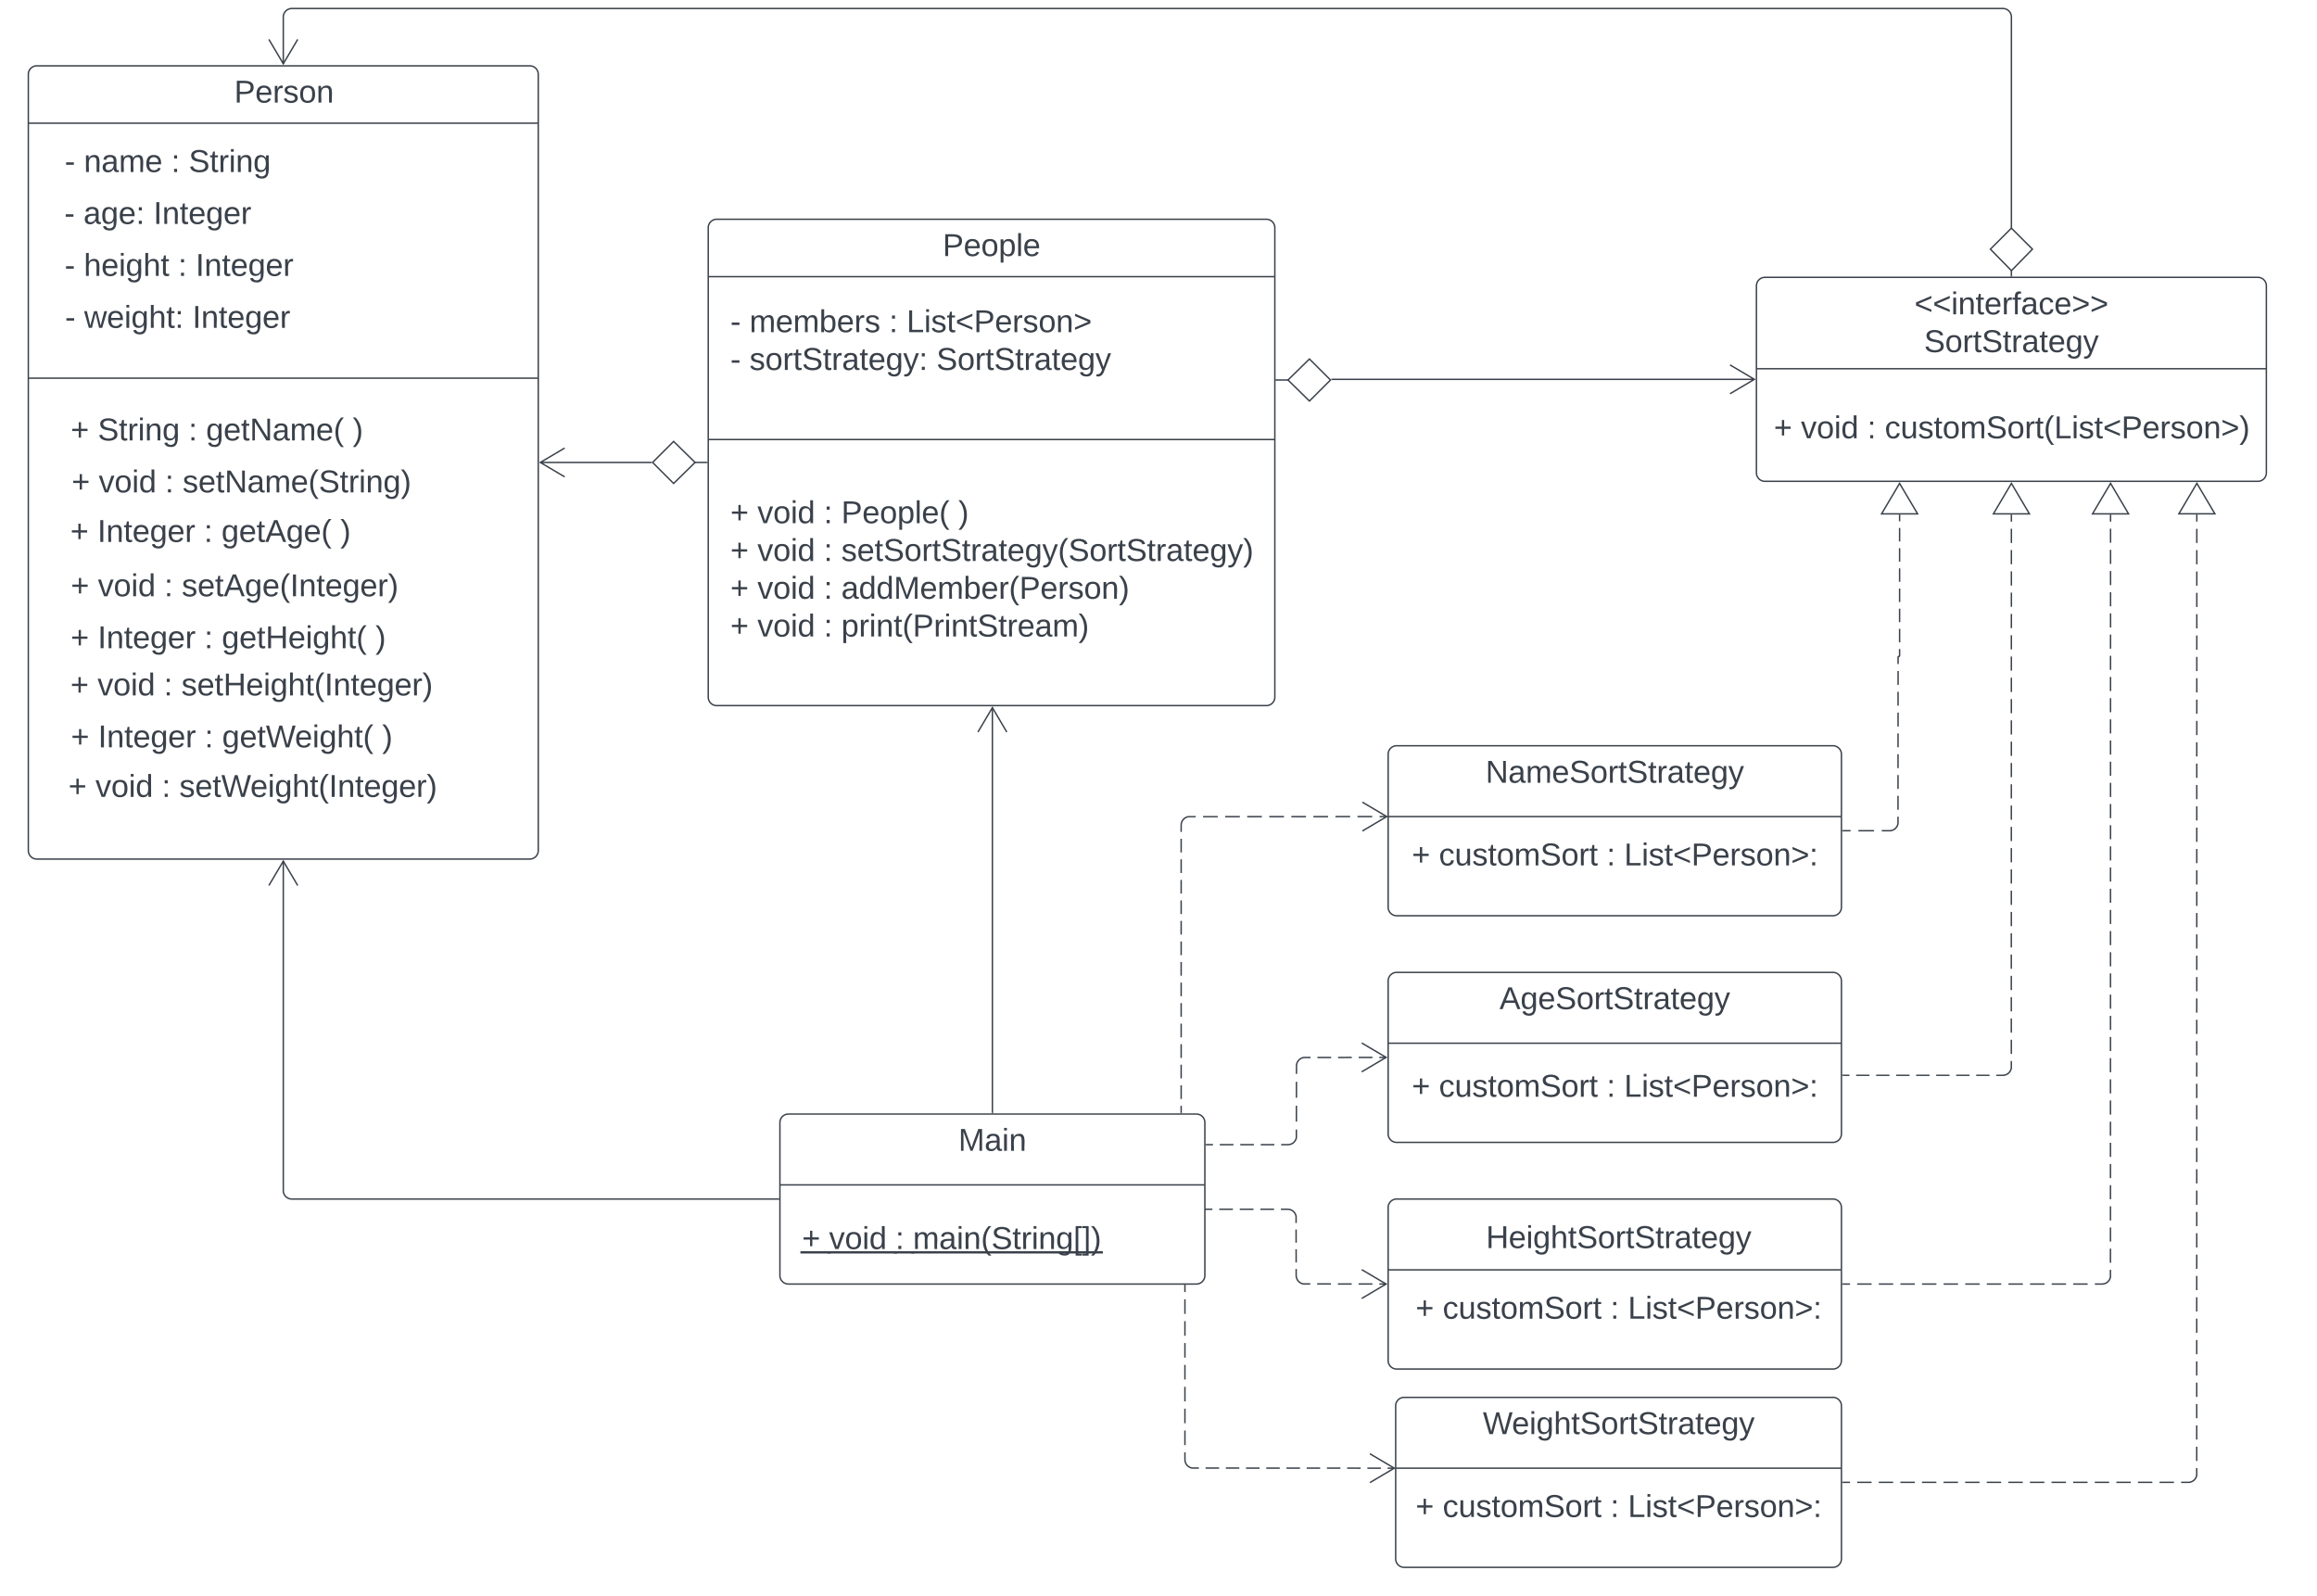 <svg xmlns="http://www.w3.org/2000/svg" xmlns:xlink="http://www.w3.org/1999/xlink" xmlns:lucid="lucid" width="1635.74" height="1126.46"><g transform="translate(-80 -173.537)" lucid:page-tab-id="0_0"><path d="M0 0h1870.87v1322.83H0z" fill="#fff"/><path d="M100 226a6 6 0 0 1 6-6h348a6 6 0 0 1 6 6v548a6 6 0 0 1-6 6H106a6 6 0 0 1-6-6z" stroke="#3a414a" fill-opacity="0"/><use xlink:href="#a" transform="matrix(1,0,0,1,108,228) translate(137.346 17.944)"/><path d="M580 334.33a6 6 0 0 1 6-6h388a6 6 0 0 1 6 6v331.34a6 6 0 0 1-6 6H586a6 6 0 0 1-6-6z" stroke="#3a414a" fill-opacity="0"/><use xlink:href="#b" transform="matrix(1,0,0,1,588,336.333) translate(157.463 17.944)"/><path d="M630.6 966a6 6 0 0 1 6-6h288a6 6 0 0 1 6 6v108a6 6 0 0 1-6 6h-288a6 6 0 0 1-6-6z" stroke="#3a414a" fill-opacity="0"/><use xlink:href="#c" transform="matrix(1,0,0,1,638.586,968) translate(117.988 17.944)"/><path d="M1060 706a6 6 0 0 1 6-6h308a6 6 0 0 1 6 6v108a6 6 0 0 1-6 6h-308a6 6 0 0 1-6-6z" stroke="#3a414a" fill-opacity="0"/><use xlink:href="#d" transform="matrix(1,0,0,1,1068,708) translate(60.765 18.111)"/><use xlink:href="#e" transform="matrix(1,0,0,1,1068,708) translate(152 44.778)"/><path d="M1060 866a6 6 0 0 1 6-6h308a6 6 0 0 1 6 6v108a6 6 0 0 1-6 6h-308a6 6 0 0 1-6-6z" stroke="#3a414a" fill-opacity="0"/><use xlink:href="#f" transform="matrix(1,0,0,1,1068,868) translate(70.58 17.944)"/><path d="M1060 1026a6 6 0 0 1 6-6h308a6 6 0 0 1 6 6v108a6 6 0 0 1-6 6h-308a6 6 0 0 1-6-6zM1065.3 1166a6 6 0 0 1 6-6H1374a6 6 0 0 1 6 6v108a6 6 0 0 1-6 6h-302.7a6 6 0 0 1-6-6z" stroke="#3a414a" fill-opacity="0"/><use xlink:href="#g" transform="matrix(1,0,0,1,1073.293,1168) translate(53.543 17.944)"/><path d="M1320 375.33a6 6 0 0 1 6-6h348a6 6 0 0 1 6 6v132a6 6 0 0 1-6 6h-348a6 6 0 0 1-6-6z" stroke="#3a414a" fill-opacity="0"/><use xlink:href="#h" transform="matrix(1,0,0,1,1328,377.333) translate(103.543 18.111)"/><use xlink:href="#i" transform="matrix(1,0,0,1,1328,377.333) translate(110.333 44.778)"/><path d="M100.25 260.5a.25.25 0 0 1 .25-.25h359a.25.25 0 0 1 .25.25.25.25 0 0 1-.25.25h-359a.25.25 0 0 1-.25-.25z" stroke="#3a414a" stroke-width=".5" fill="none"/><path d="M120.4 270.5h155.43v36.67H120.4z" fill="#fff" fill-opacity="0"/><use xlink:href="#j" transform="matrix(1,0,0,1,125.401,275.5) translate(0.284 19.465)"/><use xlink:href="#k" transform="matrix(1,0,0,1,125.401,275.5) translate(13.802 19.465)"/><use xlink:href="#l" transform="matrix(1,0,0,1,125.401,275.5) translate(75.469 19.465)"/><use xlink:href="#m" transform="matrix(1,0,0,1,125.401,275.5) translate(87.815 19.465)"/><path d="M120.4 307.17h141.98v36.66H120.4z" fill="#fff" fill-opacity="0"/><use xlink:href="#j" transform="matrix(1,0,0,1,125.401,312.167) translate(0.012 19.465)"/><use xlink:href="#n" transform="matrix(1,0,0,1,125.401,312.167) translate(13.531 19.465)"/><use xlink:href="#o" transform="matrix(1,0,0,1,125.401,312.167) translate(62.914 19.465)"/><path d="M120.4 343.83h171.54v36.67H120.4z" fill="#fff" fill-opacity="0"/><use xlink:href="#j" transform="matrix(1,0,0,1,125.401,348.833) translate(0.228 19.465)"/><use xlink:href="#p" transform="matrix(1,0,0,1,125.401,348.833) translate(13.747 19.465)"/><use xlink:href="#l" transform="matrix(1,0,0,1,125.401,348.833) translate(80.352 19.465)"/><use xlink:href="#o" transform="matrix(1,0,0,1,125.401,348.833) translate(92.698 19.465)"/><path d="M120.4 380.5h169v36.67h-169z" fill="#fff" fill-opacity="0"/><use xlink:href="#j" transform="matrix(1,0,0,1,125.401,385.5) translate(0.494 19.465)"/><use xlink:href="#q" transform="matrix(1,0,0,1,125.401,385.5) translate(14.012 19.465)"/><use xlink:href="#o" transform="matrix(1,0,0,1,125.401,385.5) translate(90.432 19.465)"/><path d="M100.25 440.5a.25.25 0 0 1 .25-.25h359a.25.25 0 0 1 .25.25.25.25 0 0 1-.25.25h-359a.25.25 0 0 1-.25-.25z" stroke="#3a414a" stroke-width=".5" fill="none"/><path d="M124.6 460h216.42v36.67H124.6z" fill="#fff" fill-opacity="0"/><use xlink:href="#r" transform="matrix(1,0,0,1,129.599,465) translate(0.29 19.465)"/><use xlink:href="#s" transform="matrix(1,0,0,1,129.599,465) translate(19.426 19.465)"/><use xlink:href="#l" transform="matrix(1,0,0,1,129.599,465) translate(83.5 19.465)"/><use xlink:href="#t" transform="matrix(1,0,0,1,129.599,465) translate(95.846 19.465)"/><use xlink:href="#u" transform="matrix(1,0,0,1,129.599,465) translate(199.364 19.465)"/><path d="M120.4 496.67h259.9v36.66H120.4z" fill="#fff" fill-opacity="0"/><use xlink:href="#r" transform="matrix(1,0,0,1,125.401,501.667) translate(5.154 19.465)"/><use xlink:href="#v" transform="matrix(1,0,0,1,125.401,501.667) translate(24.29 19.465)"/><use xlink:href="#l" transform="matrix(1,0,0,1,125.401,501.667) translate(71.142 19.465)"/><use xlink:href="#w" transform="matrix(1,0,0,1,125.401,501.667) translate(83.488 19.465)"/><path d="M124.6 533.33h207.96V570H124.6z" fill="#fff" fill-opacity="0"/><use xlink:href="#r" transform="matrix(1,0,0,1,129.599,538.333) translate(0.019 17.778)"/><use xlink:href="#x" transform="matrix(1,0,0,1,129.599,538.333) translate(19.154 17.778)"/><use xlink:href="#l" transform="matrix(1,0,0,1,129.599,538.333) translate(94.401 17.778)"/><use xlink:href="#y" transform="matrix(1,0,0,1,129.599,538.333) translate(106.747 17.778)"/><use xlink:href="#z" transform="matrix(1,0,0,1,129.599,538.333) translate(190.636 17.778)"/><use xlink:href="#A" transform="matrix(1,0,0,1,129.599,538.333) translate(99 44.444)"/><use xlink:href="#B" transform="matrix(1,0,0,1,129.599,538.333) translate(99 71.111)"/><path d="M124.6 570h241.23v36.67H124.6z" fill="#fff" fill-opacity="0"/><use xlink:href="#r" transform="matrix(1,0,0,1,129.599,575) translate(0.383 19.465)"/><use xlink:href="#v" transform="matrix(1,0,0,1,129.599,575) translate(19.519 19.465)"/><use xlink:href="#l" transform="matrix(1,0,0,1,129.599,575) translate(66.37 19.465)"/><use xlink:href="#C" transform="matrix(1,0,0,1,129.599,575) translate(78.716 19.465)"/><path d="M124.6 606.67h232.53v36.66H124.6z" fill="#fff" fill-opacity="0"/><use xlink:href="#r" transform="matrix(1,0,0,1,129.599,611.667) translate(0.235 19.465)"/><use xlink:href="#x" transform="matrix(1,0,0,1,129.599,611.667) translate(19.37 19.465)"/><use xlink:href="#l" transform="matrix(1,0,0,1,129.599,611.667) translate(94.617 19.465)"/><use xlink:href="#D" transform="matrix(1,0,0,1,129.599,611.667) translate(106.963 19.465)"/><use xlink:href="#u" transform="matrix(1,0,0,1,129.599,611.667) translate(215.42 19.465)"/><path d="M124.6 640h265.8v36.67H124.6z" fill="#fff" fill-opacity="0"/><use xlink:href="#r" transform="matrix(1,0,0,1,129.599,645) translate(0.099 19.465)"/><use xlink:href="#v" transform="matrix(1,0,0,1,129.599,645) translate(19.235 19.465)"/><use xlink:href="#l" transform="matrix(1,0,0,1,129.599,645) translate(66.086 19.465)"/><use xlink:href="#E" transform="matrix(1,0,0,1,129.599,645) translate(78.432 19.465)"/><path d="M124.6 676.67h237.04v36.66H124.6z" fill="#fff" fill-opacity="0"/><use xlink:href="#r" transform="matrix(1,0,0,1,129.599,681.667) translate(0.481 19.465)"/><use xlink:href="#x" transform="matrix(1,0,0,1,129.599,681.667) translate(19.617 19.465)"/><use xlink:href="#l" transform="matrix(1,0,0,1,129.599,681.667) translate(94.864 19.465)"/><use xlink:href="#F" transform="matrix(1,0,0,1,129.599,681.667) translate(107.21 19.465)"/><use xlink:href="#u" transform="matrix(1,0,0,1,129.599,681.667) translate(220.173 19.465)"/><path d="M120.4 713.33h275.4V740H120.4z" fill="#fff" fill-opacity="0"/><use xlink:href="#r" transform="matrix(1,0,0,1,125.401,718.333) translate(2.846 17.778)"/><use xlink:href="#v" transform="matrix(1,0,0,1,125.401,718.333) translate(21.981 17.778)"/><use xlink:href="#l" transform="matrix(1,0,0,1,125.401,718.333) translate(68.833 17.778)"/><use xlink:href="#G" transform="matrix(1,0,0,1,125.401,718.333) translate(81.179 17.778)"/><path d="M580.25 368.83a.25.25 0 0 1 .25-.25h399a.25.25 0 0 1 .25.25.25.25 0 0 1-.25.25h-399a.25.25 0 0 1-.25-.25z" stroke="#3a414a" stroke-width=".5" fill="none"/><path d="M590.6 376H880v84H590.6z" fill="#fff" fill-opacity="0"/><use xlink:href="#j" transform="matrix(1,0,0,1,595.586,381) translate(0 27.028)"/><use xlink:href="#H" transform="matrix(1,0,0,1,595.586,381) translate(13.519 27.028)"/><use xlink:href="#l" transform="matrix(1,0,0,1,595.586,381) translate(112.099 27.028)"/><use xlink:href="#I" transform="matrix(1,0,0,1,595.586,381) translate(124.444 27.028)"/><use xlink:href="#j" transform="matrix(1,0,0,1,595.586,381) translate(0 53.694)"/><use xlink:href="#J" transform="matrix(1,0,0,1,595.586,381) translate(13.519 53.694)"/><use xlink:href="#K" transform="matrix(1,0,0,1,595.586,381) translate(145.494 53.694)"/><path d="M580.25 483.83a.25.25 0 0 1 .25-.25h399a.25.25 0 0 1 .25.25.25.25 0 0 1-.25.25h-399a.25.25 0 0 1-.25-.25z" stroke="#3a414a" stroke-width=".5" fill="none"/><path d="M590.6 496.67h380v160h-380z" fill="#fff" fill-opacity="0"/><use xlink:href="#r" transform="matrix(1,0,0,1,595.586,501.667) translate(0 41.215)"/><use xlink:href="#v" transform="matrix(1,0,0,1,595.586,501.667) translate(19.136 41.215)"/><use xlink:href="#l" transform="matrix(1,0,0,1,595.586,501.667) translate(65.988 41.215)"/><use xlink:href="#L" transform="matrix(1,0,0,1,595.586,501.667) translate(78.333 41.215)"/><use xlink:href="#z" transform="matrix(1,0,0,1,595.586,501.667) translate(160.926 41.215)"/><use xlink:href="#M" transform="matrix(1,0,0,1,595.586,501.667) translate(0 67.882)"/><use xlink:href="#v" transform="matrix(1,0,0,1,595.586,501.667) translate(19.136 67.882)"/><use xlink:href="#l" transform="matrix(1,0,0,1,595.586,501.667) translate(65.988 67.882)"/><use xlink:href="#N" transform="matrix(1,0,0,1,595.586,501.667) translate(78.333 67.882)"/><use xlink:href="#M" transform="matrix(1,0,0,1,595.586,501.667) translate(0 94.549)"/><use xlink:href="#v" transform="matrix(1,0,0,1,595.586,501.667) translate(19.136 94.549)"/><use xlink:href="#l" transform="matrix(1,0,0,1,595.586,501.667) translate(65.988 94.549)"/><use xlink:href="#O" transform="matrix(1,0,0,1,595.586,501.667) translate(78.333 94.549)"/><use xlink:href="#M" transform="matrix(1,0,0,1,595.586,501.667) translate(0 121.215)"/><use xlink:href="#v" transform="matrix(1,0,0,1,595.586,501.667) translate(19.136 121.215)"/><use xlink:href="#l" transform="matrix(1,0,0,1,595.586,501.667) translate(65.988 121.215)"/><use xlink:href="#P" transform="matrix(1,0,0,1,595.586,501.667) translate(78.333 121.215)"/><path d="M630.84 1010a.25.25 0 0 1 .25-.25h299a.25.25 0 0 1 .24.25.25.25 0 0 1-.25.25h-299a.25.25 0 0 1-.26-.25z" stroke="#3a414a" stroke-width=".5" fill="none"/><path d="M641.17 1020H930.6v60H641.16z" fill="#fff" fill-opacity="0"/><use xlink:href="#Q" transform="matrix(1,0,0,1,646.173,1025) translate(0 30.278)"/><use xlink:href="#R" transform="matrix(1,0,0,1,646.173,1025) translate(19.136 30.278)"/><use xlink:href="#S" transform="matrix(1,0,0,1,646.173,1025) translate(65.988 30.278)"/><use xlink:href="#T" transform="matrix(1,0,0,1,646.173,1025) translate(78.333 30.278)"/><path d="M1060.25 750a.25.25 0 0 1 .25-.25h319a.25.25 0 0 1 .25.25.25.25 0 0 1-.25.25h-319a.25.25 0 0 1-.25-.25zM1060.25 910a.25.25 0 0 1 .25-.25h319a.25.25 0 0 1 .25.25.25.25 0 0 1-.25.25h-319a.25.25 0 0 1-.25-.25zM1060.25 1070a.25.25 0 0 1 .25-.25h319a.25.25 0 0 1 .25.25.25.25 0 0 1-.25.25h-319a.25.25 0 0 1-.25-.25zM1065.54 1210a.25.25 0 0 1 .25-.25h313.7a.25.25 0 0 1 .25.25.25.25 0 0 1-.25.25h-313.7a.25.25 0 0 1-.26-.25zM1320.25 433.83a.25.25 0 0 1 .25-.25h359a.25.25 0 0 1 .25.25.25.25 0 0 1-.25.25h-359a.25.25 0 0 1-.25-.25z" stroke="#3a414a" stroke-width=".5" fill="none"/><path d="M931.52 981.6h4.82m4.8 0h9.64m4.8 0h9.63m4.83 0h9.62m4.82 0h4.8l.95-.07.9-.22.88-.35.8-.5.72-.6.6-.72.5-.8.37-.87.2-.92v-5.6m.02-5.63l.02-11.22m0-5.62l.02-11.23m0-5.6l.02-5.63.07-.94.22-.9.36-.88.5-.8.6-.72.72-.6.8-.5.88-.37.9-.23h4.87m4.86 0l9.7-.02m4.87 0l9.7-.02m4.87 0l9.7-.02m4.87 0h4.86" stroke="#3a414a" fill="none"/><path d="M931.54 982.1h-.52v-1h.52z" stroke="#3a414a" stroke-width=".05" fill="#3a414a"/><path d="M1041.34 930.18l17.2-10.18-17.2-10.18M931.1 1027.2h4.82m4.83 0h9.66m4.84 0h9.67m4.84 0h9.66m4.83 0h4.83l.94.07.92.22.87.35.8.5.7.6.62.72.5.8.35.88.22.9v4.65m0 4.64l.02 9.27m0 4.65l.03 9.27m0 4.64v4.64l.1.94.2.9.37.88.5.8.6.72.7.6.82.5.87.37.92.23h4.88m4.87 0l9.75.02m4.88 0l9.75.02m4.88 0l9.75.02m4.87 0h4.88" stroke="#3a414a" fill="none"/><path d="M931.1 1027.7h-.5v-1h.5z" stroke="#3a414a" stroke-width=".05" fill="#3a414a"/><path d="M1041.34 1090.18l17.2-10.18-17.2-10.18M916.53 1080.5v5.15m0 5.14v10.28m0 5.15v10.3m0 5.14v10.3m0 5.13v10.3m0 5.14v10.3m0 5.14v10.3m0 5.14v10.3m0 5.13v5.15l.08.94.23.9.36.88.48.8.6.72.73.6.8.5.88.37.9.23h4.77m4.76 0h9.53m4.76 0h9.5m4.77.02h9.52m4.75 0h9.52m4.76 0l9.52.02m4.75 0h9.52m4.76 0h9.52m4.76 0l9.52.02m4.76 0h9.52m4.76 0h4.76" stroke="#3a414a" fill="none"/><path d="M917.03 1080.5h-1v-.5h1z" stroke="#3a414a" stroke-width=".05" fill="#3a414a"/><path d="M1047.1 1220.18l17.2-10.18-17.2-10.18M913.87 959v-4.83m0-4.83v-9.67m0-4.83v-9.67m0-4.83v-9.67m0-4.83v-9.67m0-4.83v-9.67m0-4.84v-9.66m0-4.84v-9.66m0-4.84v-9.66m0-4.84v-9.66m0-4.84v-9.66m0-4.84v-9.66m0-4.84v-9.66m0-4.84v-9.66m0-4.84V756l.07-.94.22-.9.36-.88.5-.8.6-.72.72-.6.8-.5.87-.37.93-.23h5.2m5.18 0h10.4m5.18 0l10.4-.02m5.18 0h10.38m5.2 0h10.37m5.2 0l10.38-.02m5.2 0h10.38m5.2 0l10.37-.02m5.2 0h10.37m5.2 0h5.18" stroke="#3a414a" fill="none"/><path d="M914.37 959.5h-1v-.5h1z" stroke="#3a414a" stroke-width=".05" fill="#3a414a"/><path d="M1041.8 760.18L1059 750l-17.2-10.18M780.6 959.04v-286" stroke="#3a414a" fill="none"/><path d="M781.1 959.54h-1v-.52h1z" stroke="#3a414a" stroke-width=".05" fill="#3a414a"/><path d="M790.77 690.33L780.6 673.1l-10.2 17.23M629.62 1020H286a6 6 0 0 1-6-6V781.37" stroke="#3a414a" fill="none"/><path d="M630.12 1020.5h-.5v-1h.5z" stroke="#3a414a" stroke-width=".05" fill="#3a414a"/><path d="M290.18 798.66L280 781.46l-10.18 17.2" stroke="#3a414a" fill="none"/><path d="M1071.6 760h296.8v36.67h-296.8z" fill="#fff" fill-opacity="0"/><g><use xlink:href="#r" transform="matrix(1,0,0,1,1076.605,765) translate(0.105 19.465)"/><use xlink:href="#U" transform="matrix(1,0,0,1,1076.605,765) translate(19.241 19.465)"/><use xlink:href="#l" transform="matrix(1,0,0,1,1076.605,765) translate(137.636 19.465)"/><use xlink:href="#V" transform="matrix(1,0,0,1,1076.605,765) translate(149.981 19.465)"/></g><path d="M1071.6 923.33h296.8V960h-296.8z" fill="#fff" fill-opacity="0"/><g><use xlink:href="#r" transform="matrix(1,0,0,1,1076.605,928.333) translate(0.105 19.465)"/><use xlink:href="#U" transform="matrix(1,0,0,1,1076.605,928.333) translate(19.241 19.465)"/><use xlink:href="#l" transform="matrix(1,0,0,1,1076.605,928.333) translate(137.636 19.465)"/><use xlink:href="#V" transform="matrix(1,0,0,1,1076.605,928.333) translate(149.981 19.465)"/></g><path d="M1125.76 1031.67h193.77v36.66h-193.77z" fill="#fff" fill-opacity="0"/><g><use xlink:href="#W" transform="matrix(1,0,0,1,1130.764,1036.667) translate(-1.704 17.944)"/></g><path d="M1074.25 1080h296.8v36.67h-296.8z" fill="#fff" fill-opacity="0"/><g><use xlink:href="#r" transform="matrix(1,0,0,1,1079.252,1085) translate(0.105 19.465)"/><use xlink:href="#U" transform="matrix(1,0,0,1,1079.252,1085) translate(19.241 19.465)"/><use xlink:href="#l" transform="matrix(1,0,0,1,1079.252,1085) translate(137.636 19.465)"/><use xlink:href="#V" transform="matrix(1,0,0,1,1079.252,1085) translate(149.981 19.465)"/></g><path d="M1074.25 1220h296.8v36.67h-296.8z" fill="#fff" fill-opacity="0"/><g><use xlink:href="#r" transform="matrix(1,0,0,1,1079.252,1225) translate(0.105 19.465)"/><use xlink:href="#U" transform="matrix(1,0,0,1,1079.252,1225) translate(19.241 19.465)"/><use xlink:href="#l" transform="matrix(1,0,0,1,1079.252,1225) translate(137.636 19.465)"/><use xlink:href="#V" transform="matrix(1,0,0,1,1079.252,1225) translate(149.981 19.465)"/></g><path d="M1380.96 760h5.5m5.52 0h11m5.5 0h5.52l.94-.07.9-.22.88-.35.8-.5.72-.6.6-.72.5-.8.37-.88.23-.9v-4.9m0-4.9v-9.8m0-4.9l.02-9.78m0-4.9v-9.8m0-4.9l.02-9.78m0-4.9v-9.8m0-4.9v-9.78m.02-4.9v-9.8m0-4.9v-4.96l.03-.1.03-.06.04-.07.06-.07.06-.05.07-.04.07-.03.08-.02h.18l.07-.02.07-.03.07-.05.07-.05.06-.06.05-.08.04-.08.02-.08v-4.75m0-4.73v-9.5m0-4.74v-9.5m0-4.73V589m0-4.74v-9.5m0-4.73v-9.5m0-4.74v-9.5m0-4.74v-4.75" stroke="#3a414a" fill="none"/><path d="M1380.98 760.5h-.52v-1h.52z" stroke="#3a414a" stroke-width=".05" fill="#3a414a"/><path d="M1421.06 514.8l12.73 21.5h-25.46z" stroke="#3a414a" fill="#fff"/><path d="M1380.97 932.65h4.7m4.72 0h9.4m4.72 0h9.42m4.7 0h9.43m4.7 0h9.43m4.7 0h9.42m4.7 0h9.43m4.7 0h9.43m4.7 0h4.72l.94-.08.9-.22.88-.36.8-.5.72-.6.6-.73.5-.8.37-.87.23-.9v-5.02m0-5v-10.03m0-5V892.5m0-5v-10.04m0-5v-10.03m0-5V847.4m0-5v-10.03m.02-5.02v-10.02m0-5v-10.03m0-5V787.3m0-5v-10.03m0-5v-10.03m0-5V742.2m0-5v-10.02m0-5l.02-10.03m0-5V697.1m0-5v-10.03m0-5.02v-10.02m0-5v-10.03m0-5V637m0-5v-10.03m0-5l.02-10.03m0-5V591.9m0-5v-10.02m0-5v-10.03m0-5V546.8m0-5v-5.02" stroke="#3a414a" fill="none"/><path d="M1380.98 933.15h-.5v-1h.5z" stroke="#3a414a" stroke-width=".05" fill="#3a414a"/><path d="M1500 514.78l12.73 21.52h-25.46z" stroke="#3a414a" fill="#fff"/><path d="M1380.96 1080h5.1m5.07 0h10.17m5.08 0h10.17m5.1 0h10.15m5.1 0h10.16m5.08 0h10.17m5.1 0h10.16m5.08 0h10.17m5.1 0h10.16m5.1 0h10.16m5.08 0h10.17m5.08 0h10.17m5.08 0h5.1l.93-.07.9-.22.88-.35.8-.5.73-.6.6-.72.5-.8.36-.88.2-.9v-5m0-4.98l.02-9.96m0-4.98v-9.96m0-4.98v-9.97m0-4.97v-9.97m0-4.98v-9.97m0-4.97v-9.97m0-4.98v-9.97m0-4.97v-9.96m0-5v-9.95m0-5v-9.95m.02-5v-9.95m0-4.98v-9.97m0-4.98v-9.98m0-4.98v-9.97m0-4.98v-9.98m0-4.98v-9.96m0-5v-9.95m0-5v-9.95m0-5v-9.95m0-4.98v-9.97m.02-4.98v-9.97m0-4.98v-9.97m0-4.98v-9.97m0-4.98v-9.97m0-4.98v-9.96m0-5v-9.95m0-5v-9.96m0-4.98v-9.97m0-5v-9.96m0-4.98l.02-9.97m0-5v-9.96m0-4.98v-9.97m0-5v-9.95m0-5v-9.95m0-5v-9.95m0-4.98v-5" stroke="#3a414a" fill="none"/><path d="M1380.98 1080.5h-.52v-1h.52z" stroke="#3a414a" stroke-width=".05" fill="#3a414a"/><path d="M1570 514.76l12.7 21.52h-25.44z" stroke="#3a414a" fill="#fff"/><path d="M1380.96 1220h5.1m5.07 0h10.16m5.08 0h10.16m5.08 0h10.17m5.07 0h10.17m5.08 0h10.17m5.07 0h10.16m5.1 0h10.15m5.1 0h10.15m5.08 0h10.18m5.08 0h10.17m5.08 0h10.17m5.1 0H1569m5.1 0h10.15m5.08 0h10.17m5.08 0h10.17m5.08 0h5.08l.94-.07.92-.22.86-.35.8-.5.72-.6.6-.72.5-.8.36-.88.22-.9v-5.03m0-5.03v-10.06m0-5.02v-10.05m0-5.02v-10.05m0-5.02v-10.05m0-5.02v-10.04m0-5.02v-10.05m0-5.03v-10.05m0-5.02v-10.05m0-5.02v-10.05m0-5.02l.02-10.05m0-5v-10.06m0-5.02v-10.05m0-5.02V1014m0-5.02v-10.05m0-5.02v-10.04m0-5.02V968.8m0-5.04v-10.04m0-5.03v-10.05m0-5.03v-10.04m0-5.03V908.5m0-5.02v-10.04m0-5.03l.02-10.03m0-5.03V863.3m0-5.03v-10.05m0-5.02v-10.05m0-5.02v-10.05m0-5.02V803m0-5v-10.06m0-5.02v-10.05m0-5.02V757.8m0-5.02v-10.05m0-5.02v-10.04m0-5.02V712.6m0-5.03v-10.05m.02-5.02v-10.05m0-5.02v-10.05m0-5.02V652.3m0-5v-10.06m0-5.02v-10.05m0-5.02V607.1m0-5.03v-10.04m0-5.03v-10.04m0-5.03V561.9m0-5.04v-10.04m0-5.03v-5.03" stroke="#3a414a" fill="none"/><path d="M1380.98 1220.5h-.52v-1h.52z" stroke="#3a414a" stroke-width=".05" fill="#3a414a"/><path d="M1630.93 514.75l12.73 21.52h-25.45z" stroke="#3a414a" fill="#fff"/><path d="M539.5 500h-78.13M539.5 500h.5M478.66 489.82L461.46 500l17.2 10.18" stroke="#3a414a" fill="none"/><path d="M1304.26 446.67h391.48V510h-391.48z" fill="#fff" fill-opacity="0"/><g><use xlink:href="#r" transform="matrix(1,0,0,1,1309.259,451.667) translate(23.006 31.278)"/><use xlink:href="#v" transform="matrix(1,0,0,1,1309.259,451.667) translate(42.142 31.278)"/><use xlink:href="#l" transform="matrix(1,0,0,1,1309.259,451.667) translate(88.994 31.278)"/><use xlink:href="#X" transform="matrix(1,0,0,1,1309.259,451.667) translate(101.34 31.278)"/></g><path d="M1020.5 441.33h298.13M1020.5 441.33h-.5M1301.34 451.5l17.2-10.17-17.2-10.18M1500 339.5V185.54a6 6 0 0 0-6-6H286a6 6 0 0 0-6 6v33.1M1500 339.5v.5" stroke="#3a414a" fill="none"/><path d="M269.82 201.34l10.18 17.2 10.18-17.2M1500 368.37v-4.1" stroke="#3a414a" fill="none"/><path d="M1500.5 368.87h-1v-.5h1z" stroke="#3a414a" stroke-width=".05" fill="#3a414a"/><path d="M1500 334.6l14.85 14.84L1500 364.6l-14.85-15.16z" stroke="#3a414a" fill="#fff"/><path d="M980.95 441.8h8.67" stroke="#3a414a" fill="none"/><path d="M980.96 442.3h-.5v-1h.5z" stroke="#3a414a" stroke-width=".05" fill="#3a414a"/><path d="M1019.3 441.8l-14.86 14.85-15.15-14.85 15.14-14.85z" stroke="#3a414a" fill="#fff"/><path d="M579.04 500h-8.66" stroke="#3a414a" fill="none"/><path d="M579.54 500.5h-.52v-1h.52z" stroke="#3a414a" stroke-width=".05" fill="#3a414a"/><path d="M540.7 500l14.86-14.85L570.7 500l-15.14 14.85z" stroke="#3a414a" fill="#fff"/><defs><path fill="#3a414a" d="M30-248c87 1 191-15 191 75 0 78-77 80-158 76V0H30v-248zm33 125c57 0 124 11 124-50 0-59-68-47-124-48v98" id="Y"/><path fill="#3a414a" d="M100-194c63 0 86 42 84 106H49c0 40 14 67 53 68 26 1 43-12 49-29l28 8c-11 28-37 45-77 45C44 4 14-33 15-96c1-61 26-98 85-98zm52 81c6-60-76-77-97-28-3 7-6 17-6 28h103" id="Z"/><path fill="#3a414a" d="M114-163C36-179 61-72 57 0H25l-1-190h30c1 12-1 29 2 39 6-27 23-49 58-41v29" id="aa"/><path fill="#3a414a" d="M135-143c-3-34-86-38-87 0 15 53 115 12 119 90S17 21 10-45l28-5c4 36 97 45 98 0-10-56-113-15-118-90-4-57 82-63 122-42 12 7 21 19 24 35" id="ab"/><path fill="#3a414a" d="M100-194c62-1 85 37 85 99 1 63-27 99-86 99S16-35 15-95c0-66 28-99 85-99zM99-20c44 1 53-31 53-75 0-43-8-75-51-75s-53 32-53 75 10 74 51 75" id="ac"/><path fill="#3a414a" d="M117-194c89-4 53 116 60 194h-32v-121c0-31-8-49-39-48C34-167 62-67 57 0H25l-1-190h30c1 10-1 24 2 32 11-22 29-35 61-36" id="ad"/><g id="a"><use transform="matrix(0.062,0,0,0.062,0,0)" xlink:href="#Y"/><use transform="matrix(0.062,0,0,0.062,14.815,0)" xlink:href="#Z"/><use transform="matrix(0.062,0,0,0.062,27.16,0)" xlink:href="#aa"/><use transform="matrix(0.062,0,0,0.062,34.506,0)" xlink:href="#ab"/><use transform="matrix(0.062,0,0,0.062,45.617,0)" xlink:href="#ac"/><use transform="matrix(0.062,0,0,0.062,57.963,0)" xlink:href="#ad"/></g><path fill="#3a414a" d="M115-194c55 1 70 41 70 98S169 2 115 4C84 4 66-9 55-30l1 105H24l-1-265h31l2 30c10-21 28-34 59-34zm-8 174c40 0 45-34 45-75s-6-73-45-74c-42 0-51 32-51 76 0 43 10 73 51 73" id="ae"/><path fill="#3a414a" d="M24 0v-261h32V0H24" id="af"/><g id="b"><use transform="matrix(0.062,0,0,0.062,0,0)" xlink:href="#Y"/><use transform="matrix(0.062,0,0,0.062,14.815,0)" xlink:href="#Z"/><use transform="matrix(0.062,0,0,0.062,27.16,0)" xlink:href="#ac"/><use transform="matrix(0.062,0,0,0.062,39.506,0)" xlink:href="#ae"/><use transform="matrix(0.062,0,0,0.062,51.852,0)" xlink:href="#af"/><use transform="matrix(0.062,0,0,0.062,56.728,0)" xlink:href="#Z"/></g><path fill="#3a414a" d="M240 0l2-218c-23 76-54 145-80 218h-23L58-218 59 0H30v-248h44l77 211c21-75 51-140 76-211h43V0h-30" id="ag"/><path fill="#3a414a" d="M141-36C126-15 110 5 73 4 37 3 15-17 15-53c-1-64 63-63 125-63 3-35-9-54-41-54-24 1-41 7-42 31l-33-3c5-37 33-52 76-52 45 0 72 20 72 64v82c-1 20 7 32 28 27v20c-31 9-61-2-59-35zM48-53c0 20 12 33 32 33 41-3 63-29 60-74-43 2-92-5-92 41" id="ah"/><path fill="#3a414a" d="M24-231v-30h32v30H24zM24 0v-190h32V0H24" id="ai"/><g id="c"><use transform="matrix(0.062,0,0,0.062,0,0)" xlink:href="#ag"/><use transform="matrix(0.062,0,0,0.062,18.457,0)" xlink:href="#ah"/><use transform="matrix(0.062,0,0,0.062,30.802,0)" xlink:href="#ai"/><use transform="matrix(0.062,0,0,0.062,35.679,0)" xlink:href="#ad"/></g><path fill="#3a414a" d="M190 0L58-211 59 0H30v-248h39L202-35l-2-213h31V0h-41" id="aj"/><path fill="#3a414a" d="M210-169c-67 3-38 105-44 169h-31v-121c0-29-5-50-35-48C34-165 62-65 56 0H25l-1-190h30c1 10-1 24 2 32 10-44 99-50 107 0 11-21 27-35 58-36 85-2 47 119 55 194h-31v-121c0-29-5-49-35-48" id="ak"/><path fill="#3a414a" d="M185-189c-5-48-123-54-124 2 14 75 158 14 163 119 3 78-121 87-175 55-17-10-28-26-33-46l33-7c5 56 141 63 141-1 0-78-155-14-162-118-5-82 145-84 179-34 5 7 8 16 11 25" id="al"/><path fill="#3a414a" d="M59-47c-2 24 18 29 38 22v24C64 9 27 4 27-40v-127H5v-23h24l9-43h21v43h35v23H59v120" id="am"/><path fill="#3a414a" d="M177-190C167-65 218 103 67 71c-23-6-38-20-44-43l32-5c15 47 100 32 89-28v-30C133-14 115 1 83 1 29 1 15-40 15-95c0-56 16-97 71-98 29-1 48 16 59 35 1-10 0-23 2-32h30zM94-22c36 0 50-32 50-73 0-42-14-75-50-75-39 0-46 34-46 75s6 73 46 73" id="an"/><path fill="#3a414a" d="M179-190L93 31C79 59 56 82 12 73V49c39 6 53-20 64-50L1-190h34L92-34l54-156h33" id="ao"/><g id="d"><use transform="matrix(0.062,0,0,0.062,0,0)" xlink:href="#aj"/><use transform="matrix(0.062,0,0,0.062,15.988,0)" xlink:href="#ah"/><use transform="matrix(0.062,0,0,0.062,28.333,0)" xlink:href="#ak"/><use transform="matrix(0.062,0,0,0.062,46.79,0)" xlink:href="#Z"/><use transform="matrix(0.062,0,0,0.062,59.136,0)" xlink:href="#al"/><use transform="matrix(0.062,0,0,0.062,73.951,0)" xlink:href="#ac"/><use transform="matrix(0.062,0,0,0.062,86.296,0)" xlink:href="#aa"/><use transform="matrix(0.062,0,0,0.062,93.642,0)" xlink:href="#am"/><use transform="matrix(0.062,0,0,0.062,99.815,0)" xlink:href="#al"/><use transform="matrix(0.062,0,0,0.062,114.63,0)" xlink:href="#am"/><use transform="matrix(0.062,0,0,0.062,120.802,0)" xlink:href="#aa"/><use transform="matrix(0.062,0,0,0.062,128.148,0)" xlink:href="#ah"/><use transform="matrix(0.062,0,0,0.062,140.494,0)" xlink:href="#am"/><use transform="matrix(0.062,0,0,0.062,146.667,0)" xlink:href="#Z"/><use transform="matrix(0.062,0,0,0.062,159.012,0)" xlink:href="#an"/><use transform="matrix(0.062,0,0,0.062,171.358,0)" xlink:href="#ao"/></g><path fill="#3a414a" d="M205 0l-28-72H64L36 0H1l101-248h38L239 0h-34zm-38-99l-47-123c-12 45-31 82-46 123h93" id="ap"/><g id="f"><use transform="matrix(0.062,0,0,0.062,0,0)" xlink:href="#ap"/><use transform="matrix(0.062,0,0,0.062,14.815,0)" xlink:href="#an"/><use transform="matrix(0.062,0,0,0.062,27.16,0)" xlink:href="#Z"/><use transform="matrix(0.062,0,0,0.062,39.506,0)" xlink:href="#al"/><use transform="matrix(0.062,0,0,0.062,54.321,0)" xlink:href="#ac"/><use transform="matrix(0.062,0,0,0.062,66.667,0)" xlink:href="#aa"/><use transform="matrix(0.062,0,0,0.062,74.012,0)" xlink:href="#am"/><use transform="matrix(0.062,0,0,0.062,80.185,0)" xlink:href="#al"/><use transform="matrix(0.062,0,0,0.062,95,0)" xlink:href="#am"/><use transform="matrix(0.062,0,0,0.062,101.173,0)" xlink:href="#aa"/><use transform="matrix(0.062,0,0,0.062,108.519,0)" xlink:href="#ah"/><use transform="matrix(0.062,0,0,0.062,120.864,0)" xlink:href="#am"/><use transform="matrix(0.062,0,0,0.062,127.037,0)" xlink:href="#Z"/><use transform="matrix(0.062,0,0,0.062,139.383,0)" xlink:href="#an"/><use transform="matrix(0.062,0,0,0.062,151.728,0)" xlink:href="#ao"/></g><path fill="#3a414a" d="M266 0h-40l-56-210L115 0H75L2-248h35L96-30l15-64 43-154h32l59 218 59-218h35" id="aq"/><path fill="#3a414a" d="M106-169C34-169 62-67 57 0H25v-261h32l-1 103c12-21 28-36 61-36 89 0 53 116 60 194h-32v-121c2-32-8-49-39-48" id="ar"/><g id="g"><use transform="matrix(0.062,0,0,0.062,0,0)" xlink:href="#aq"/><use transform="matrix(0.062,0,0,0.062,20.494,0)" xlink:href="#Z"/><use transform="matrix(0.062,0,0,0.062,32.84,0)" xlink:href="#ai"/><use transform="matrix(0.062,0,0,0.062,37.716,0)" xlink:href="#an"/><use transform="matrix(0.062,0,0,0.062,50.062,0)" xlink:href="#ar"/><use transform="matrix(0.062,0,0,0.062,62.407,0)" xlink:href="#am"/><use transform="matrix(0.062,0,0,0.062,68.58,0)" xlink:href="#al"/><use transform="matrix(0.062,0,0,0.062,83.395,0)" xlink:href="#ac"/><use transform="matrix(0.062,0,0,0.062,95.741,0)" xlink:href="#aa"/><use transform="matrix(0.062,0,0,0.062,103.086,0)" xlink:href="#am"/><use transform="matrix(0.062,0,0,0.062,109.259,0)" xlink:href="#al"/><use transform="matrix(0.062,0,0,0.062,124.074,0)" xlink:href="#am"/><use transform="matrix(0.062,0,0,0.062,130.247,0)" xlink:href="#aa"/><use transform="matrix(0.062,0,0,0.062,137.593,0)" xlink:href="#ah"/><use transform="matrix(0.062,0,0,0.062,149.938,0)" xlink:href="#am"/><use transform="matrix(0.062,0,0,0.062,156.111,0)" xlink:href="#Z"/><use transform="matrix(0.062,0,0,0.062,168.457,0)" xlink:href="#an"/><use transform="matrix(0.062,0,0,0.062,180.802,0)" xlink:href="#ao"/></g><path fill="#3a414a" d="M18-100v-36l175-74v27L42-118l151 64v27" id="as"/><path fill="#3a414a" d="M101-234c-31-9-42 10-38 44h38v23H63V0H32v-167H5v-23h27c-7-52 17-82 69-68v24" id="at"/><path fill="#3a414a" d="M96-169c-40 0-48 33-48 73s9 75 48 75c24 0 41-14 43-38l32 2c-6 37-31 61-74 61-59 0-76-41-82-99-10-93 101-131 147-64 4 7 5 14 7 22l-32 3c-4-21-16-35-41-35" id="au"/><path fill="#3a414a" d="M18-27v-27l151-64-151-65v-27l175 74v36" id="av"/><g id="h"><use transform="matrix(0.062,0,0,0.062,0,0)" xlink:href="#as"/><use transform="matrix(0.062,0,0,0.062,12.963,0)" xlink:href="#as"/><use transform="matrix(0.062,0,0,0.062,25.926,0)" xlink:href="#ai"/><use transform="matrix(0.062,0,0,0.062,30.802,0)" xlink:href="#ad"/><use transform="matrix(0.062,0,0,0.062,43.148,0)" xlink:href="#am"/><use transform="matrix(0.062,0,0,0.062,49.321,0)" xlink:href="#Z"/><use transform="matrix(0.062,0,0,0.062,61.667,0)" xlink:href="#aa"/><use transform="matrix(0.062,0,0,0.062,69.012,0)" xlink:href="#at"/><use transform="matrix(0.062,0,0,0.062,75.185,0)" xlink:href="#ah"/><use transform="matrix(0.062,0,0,0.062,87.531,0)" xlink:href="#au"/><use transform="matrix(0.062,0,0,0.062,98.642,0)" xlink:href="#Z"/><use transform="matrix(0.062,0,0,0.062,110.988,0)" xlink:href="#av"/><use transform="matrix(0.062,0,0,0.062,123.951,0)" xlink:href="#av"/></g><g id="i"><use transform="matrix(0.062,0,0,0.062,0,0)" xlink:href="#al"/><use transform="matrix(0.062,0,0,0.062,14.815,0)" xlink:href="#ac"/><use transform="matrix(0.062,0,0,0.062,27.16,0)" xlink:href="#aa"/><use transform="matrix(0.062,0,0,0.062,34.506,0)" xlink:href="#am"/><use transform="matrix(0.062,0,0,0.062,40.679,0)" xlink:href="#al"/><use transform="matrix(0.062,0,0,0.062,55.494,0)" xlink:href="#am"/><use transform="matrix(0.062,0,0,0.062,61.667,0)" xlink:href="#aa"/><use transform="matrix(0.062,0,0,0.062,69.012,0)" xlink:href="#ah"/><use transform="matrix(0.062,0,0,0.062,81.358,0)" xlink:href="#am"/><use transform="matrix(0.062,0,0,0.062,87.531,0)" xlink:href="#Z"/><use transform="matrix(0.062,0,0,0.062,99.877,0)" xlink:href="#an"/><use transform="matrix(0.062,0,0,0.062,112.222,0)" xlink:href="#ao"/></g><path fill="#3a414a" d="M16-82v-28h88v28H16" id="aw"/><use transform="matrix(0.062,0,0,0.062,0,0)" xlink:href="#aw" id="j"/><g id="k"><use transform="matrix(0.062,0,0,0.062,0,0)" xlink:href="#ad"/><use transform="matrix(0.062,0,0,0.062,12.346,0)" xlink:href="#ah"/><use transform="matrix(0.062,0,0,0.062,24.691,0)" xlink:href="#ak"/><use transform="matrix(0.062,0,0,0.062,43.148,0)" xlink:href="#Z"/></g><path fill="#3a414a" d="M33-154v-36h34v36H33zM33 0v-36h34V0H33" id="ax"/><use transform="matrix(0.062,0,0,0.062,0,0)" xlink:href="#ax" id="l"/><g id="m"><use transform="matrix(0.062,0,0,0.062,0,0)" xlink:href="#al"/><use transform="matrix(0.062,0,0,0.062,14.815,0)" xlink:href="#am"/><use transform="matrix(0.062,0,0,0.062,20.988,0)" xlink:href="#aa"/><use transform="matrix(0.062,0,0,0.062,28.333,0)" xlink:href="#ai"/><use transform="matrix(0.062,0,0,0.062,33.21,0)" xlink:href="#ad"/><use transform="matrix(0.062,0,0,0.062,45.556,0)" xlink:href="#an"/></g><g id="n"><use transform="matrix(0.062,0,0,0.062,0,0)" xlink:href="#ah"/><use transform="matrix(0.062,0,0,0.062,12.346,0)" xlink:href="#an"/><use transform="matrix(0.062,0,0,0.062,24.691,0)" xlink:href="#Z"/><use transform="matrix(0.062,0,0,0.062,37.037,0)" xlink:href="#ax"/></g><path fill="#3a414a" d="M33 0v-248h34V0H33" id="ay"/><g id="o"><use transform="matrix(0.062,0,0,0.062,0,0)" xlink:href="#ay"/><use transform="matrix(0.062,0,0,0.062,6.173,0)" xlink:href="#ad"/><use transform="matrix(0.062,0,0,0.062,18.519,0)" xlink:href="#am"/><use transform="matrix(0.062,0,0,0.062,24.691,0)" xlink:href="#Z"/><use transform="matrix(0.062,0,0,0.062,37.037,0)" xlink:href="#an"/><use transform="matrix(0.062,0,0,0.062,49.383,0)" xlink:href="#Z"/><use transform="matrix(0.062,0,0,0.062,61.728,0)" xlink:href="#aa"/></g><g id="p"><use transform="matrix(0.062,0,0,0.062,0,0)" xlink:href="#ar"/><use transform="matrix(0.062,0,0,0.062,12.346,0)" xlink:href="#Z"/><use transform="matrix(0.062,0,0,0.062,24.691,0)" xlink:href="#ai"/><use transform="matrix(0.062,0,0,0.062,29.568,0)" xlink:href="#an"/><use transform="matrix(0.062,0,0,0.062,41.914,0)" xlink:href="#ar"/><use transform="matrix(0.062,0,0,0.062,54.259,0)" xlink:href="#am"/></g><path fill="#3a414a" d="M206 0h-36l-40-164L89 0H53L-1-190h32L70-26l43-164h34l41 164 42-164h31" id="az"/><g id="q"><use transform="matrix(0.062,0,0,0.062,0,0)" xlink:href="#az"/><use transform="matrix(0.062,0,0,0.062,15.988,0)" xlink:href="#Z"/><use transform="matrix(0.062,0,0,0.062,28.333,0)" xlink:href="#ai"/><use transform="matrix(0.062,0,0,0.062,33.21,0)" xlink:href="#an"/><use transform="matrix(0.062,0,0,0.062,45.556,0)" xlink:href="#ar"/><use transform="matrix(0.062,0,0,0.062,57.901,0)" xlink:href="#am"/><use transform="matrix(0.062,0,0,0.062,64.074,0)" xlink:href="#ax"/></g><path fill="#3a414a" d="M118-107v75H92v-75H18v-26h74v-75h26v75h74v26h-74" id="aA"/><use transform="matrix(0.062,0,0,0.062,0,0)" xlink:href="#aA" id="r"/><g id="s"><use transform="matrix(0.062,0,0,0.062,0,0)" xlink:href="#al"/><use transform="matrix(0.062,0,0,0.062,14.815,0)" xlink:href="#am"/><use transform="matrix(0.062,0,0,0.062,20.988,0)" xlink:href="#aa"/><use transform="matrix(0.062,0,0,0.062,28.333,0)" xlink:href="#ai"/><use transform="matrix(0.062,0,0,0.062,33.21,0)" xlink:href="#ad"/><use transform="matrix(0.062,0,0,0.062,45.556,0)" xlink:href="#an"/></g><path fill="#3a414a" d="M87 75C49 33 22-17 22-94c0-76 28-126 65-167h31c-38 41-64 92-64 168S80 34 118 75H87" id="aB"/><g id="t"><use transform="matrix(0.062,0,0,0.062,0,0)" xlink:href="#an"/><use transform="matrix(0.062,0,0,0.062,12.346,0)" xlink:href="#Z"/><use transform="matrix(0.062,0,0,0.062,24.691,0)" xlink:href="#am"/><use transform="matrix(0.062,0,0,0.062,30.864,0)" xlink:href="#aj"/><use transform="matrix(0.062,0,0,0.062,46.852,0)" xlink:href="#ah"/><use transform="matrix(0.062,0,0,0.062,59.198,0)" xlink:href="#ak"/><use transform="matrix(0.062,0,0,0.062,77.654,0)" xlink:href="#Z"/><use transform="matrix(0.062,0,0,0.062,90,0)" xlink:href="#aB"/></g><path fill="#3a414a" d="M33-261c38 41 65 92 65 168S71 34 33 75H2C39 34 66-17 66-93S39-220 2-261h31" id="aC"/><use transform="matrix(0.062,0,0,0.062,0,0)" xlink:href="#aC" id="u"/><path fill="#3a414a" d="M108 0H70L1-190h34L89-25l56-165h34" id="aD"/><path fill="#3a414a" d="M85-194c31 0 48 13 60 33l-1-100h32l1 261h-30c-2-10 0-23-3-31C134-8 116 4 85 4 32 4 16-35 15-94c0-66 23-100 70-100zm9 24c-40 0-46 34-46 75 0 40 6 74 45 74 42 0 51-32 51-76 0-42-9-74-50-73" id="aE"/><g id="v"><use transform="matrix(0.062,0,0,0.062,0,0)" xlink:href="#aD"/><use transform="matrix(0.062,0,0,0.062,11.111,0)" xlink:href="#ac"/><use transform="matrix(0.062,0,0,0.062,23.457,0)" xlink:href="#ai"/><use transform="matrix(0.062,0,0,0.062,28.333,0)" xlink:href="#aE"/></g><g id="w"><use transform="matrix(0.062,0,0,0.062,0,0)" xlink:href="#ab"/><use transform="matrix(0.062,0,0,0.062,11.111,0)" xlink:href="#Z"/><use transform="matrix(0.062,0,0,0.062,23.457,0)" xlink:href="#am"/><use transform="matrix(0.062,0,0,0.062,29.63,0)" xlink:href="#aj"/><use transform="matrix(0.062,0,0,0.062,45.617,0)" xlink:href="#ah"/><use transform="matrix(0.062,0,0,0.062,57.963,0)" xlink:href="#ak"/><use transform="matrix(0.062,0,0,0.062,76.42,0)" xlink:href="#Z"/><use transform="matrix(0.062,0,0,0.062,88.765,0)" xlink:href="#aB"/><use transform="matrix(0.062,0,0,0.062,96.111,0)" xlink:href="#al"/><use transform="matrix(0.062,0,0,0.062,110.926,0)" xlink:href="#am"/><use transform="matrix(0.062,0,0,0.062,117.099,0)" xlink:href="#aa"/><use transform="matrix(0.062,0,0,0.062,124.444,0)" xlink:href="#ai"/><use transform="matrix(0.062,0,0,0.062,129.321,0)" xlink:href="#ad"/><use transform="matrix(0.062,0,0,0.062,141.667,0)" xlink:href="#an"/><use transform="matrix(0.062,0,0,0.062,154.012,0)" xlink:href="#aC"/></g><g id="x"><use transform="matrix(0.062,0,0,0.062,0,0)" xlink:href="#ay"/><use transform="matrix(0.062,0,0,0.062,6.173,0)" xlink:href="#ad"/><use transform="matrix(0.062,0,0,0.062,18.519,0)" xlink:href="#am"/><use transform="matrix(0.062,0,0,0.062,24.691,0)" xlink:href="#Z"/><use transform="matrix(0.062,0,0,0.062,37.037,0)" xlink:href="#an"/><use transform="matrix(0.062,0,0,0.062,49.383,0)" xlink:href="#Z"/><use transform="matrix(0.062,0,0,0.062,61.728,0)" xlink:href="#aa"/></g><g id="y"><use transform="matrix(0.062,0,0,0.062,0,0)" xlink:href="#an"/><use transform="matrix(0.062,0,0,0.062,12.346,0)" xlink:href="#Z"/><use transform="matrix(0.062,0,0,0.062,24.691,0)" xlink:href="#am"/><use transform="matrix(0.062,0,0,0.062,30.864,0)" xlink:href="#ap"/><use transform="matrix(0.062,0,0,0.062,45.679,0)" xlink:href="#an"/><use transform="matrix(0.062,0,0,0.062,58.025,0)" xlink:href="#Z"/><use transform="matrix(0.062,0,0,0.062,70.37,0)" xlink:href="#aB"/></g><use transform="matrix(0.062,0,0,0.062,0,0)" xlink:href="#aC" id="z"/><g id="C"><use transform="matrix(0.062,0,0,0.062,0,0)" xlink:href="#ab"/><use transform="matrix(0.062,0,0,0.062,11.111,0)" xlink:href="#Z"/><use transform="matrix(0.062,0,0,0.062,23.457,0)" xlink:href="#am"/><use transform="matrix(0.062,0,0,0.062,29.63,0)" xlink:href="#ap"/><use transform="matrix(0.062,0,0,0.062,44.444,0)" xlink:href="#an"/><use transform="matrix(0.062,0,0,0.062,56.79,0)" xlink:href="#Z"/><use transform="matrix(0.062,0,0,0.062,69.136,0)" xlink:href="#aB"/><use transform="matrix(0.062,0,0,0.062,76.481,0)" xlink:href="#ay"/><use transform="matrix(0.062,0,0,0.062,82.654,0)" xlink:href="#ad"/><use transform="matrix(0.062,0,0,0.062,95,0)" xlink:href="#am"/><use transform="matrix(0.062,0,0,0.062,101.173,0)" xlink:href="#Z"/><use transform="matrix(0.062,0,0,0.062,113.519,0)" xlink:href="#an"/><use transform="matrix(0.062,0,0,0.062,125.864,0)" xlink:href="#Z"/><use transform="matrix(0.062,0,0,0.062,138.21,0)" xlink:href="#aa"/><use transform="matrix(0.062,0,0,0.062,145.556,0)" xlink:href="#aC"/></g><path fill="#3a414a" d="M197 0v-115H63V0H30v-248h33v105h134v-105h34V0h-34" id="aF"/><g id="D"><use transform="matrix(0.062,0,0,0.062,0,0)" xlink:href="#an"/><use transform="matrix(0.062,0,0,0.062,12.346,0)" xlink:href="#Z"/><use transform="matrix(0.062,0,0,0.062,24.691,0)" xlink:href="#am"/><use transform="matrix(0.062,0,0,0.062,30.864,0)" xlink:href="#aF"/><use transform="matrix(0.062,0,0,0.062,46.852,0)" xlink:href="#Z"/><use transform="matrix(0.062,0,0,0.062,59.198,0)" xlink:href="#ai"/><use transform="matrix(0.062,0,0,0.062,64.074,0)" xlink:href="#an"/><use transform="matrix(0.062,0,0,0.062,76.42,0)" xlink:href="#ar"/><use transform="matrix(0.062,0,0,0.062,88.765,0)" xlink:href="#am"/><use transform="matrix(0.062,0,0,0.062,94.938,0)" xlink:href="#aB"/></g><g id="E"><use transform="matrix(0.062,0,0,0.062,0,0)" xlink:href="#ab"/><use transform="matrix(0.062,0,0,0.062,11.111,0)" xlink:href="#Z"/><use transform="matrix(0.062,0,0,0.062,23.457,0)" xlink:href="#am"/><use transform="matrix(0.062,0,0,0.062,29.63,0)" xlink:href="#aF"/><use transform="matrix(0.062,0,0,0.062,45.617,0)" xlink:href="#Z"/><use transform="matrix(0.062,0,0,0.062,57.963,0)" xlink:href="#ai"/><use transform="matrix(0.062,0,0,0.062,62.84,0)" xlink:href="#an"/><use transform="matrix(0.062,0,0,0.062,75.185,0)" xlink:href="#ar"/><use transform="matrix(0.062,0,0,0.062,87.531,0)" xlink:href="#am"/><use transform="matrix(0.062,0,0,0.062,93.704,0)" xlink:href="#aB"/><use transform="matrix(0.062,0,0,0.062,101.049,0)" xlink:href="#ay"/><use transform="matrix(0.062,0,0,0.062,107.222,0)" xlink:href="#ad"/><use transform="matrix(0.062,0,0,0.062,119.568,0)" xlink:href="#am"/><use transform="matrix(0.062,0,0,0.062,125.741,0)" xlink:href="#Z"/><use transform="matrix(0.062,0,0,0.062,138.086,0)" xlink:href="#an"/><use transform="matrix(0.062,0,0,0.062,150.432,0)" xlink:href="#Z"/><use transform="matrix(0.062,0,0,0.062,162.778,0)" xlink:href="#aa"/><use transform="matrix(0.062,0,0,0.062,170.123,0)" xlink:href="#aC"/></g><g id="F"><use transform="matrix(0.062,0,0,0.062,0,0)" xlink:href="#an"/><use transform="matrix(0.062,0,0,0.062,12.346,0)" xlink:href="#Z"/><use transform="matrix(0.062,0,0,0.062,24.691,0)" xlink:href="#am"/><use transform="matrix(0.062,0,0,0.062,30.864,0)" xlink:href="#aq"/><use transform="matrix(0.062,0,0,0.062,51.358,0)" xlink:href="#Z"/><use transform="matrix(0.062,0,0,0.062,63.704,0)" xlink:href="#ai"/><use transform="matrix(0.062,0,0,0.062,68.58,0)" xlink:href="#an"/><use transform="matrix(0.062,0,0,0.062,80.926,0)" xlink:href="#ar"/><use transform="matrix(0.062,0,0,0.062,93.272,0)" xlink:href="#am"/><use transform="matrix(0.062,0,0,0.062,99.444,0)" xlink:href="#aB"/></g><g id="G"><use transform="matrix(0.062,0,0,0.062,0,0)" xlink:href="#ab"/><use transform="matrix(0.062,0,0,0.062,11.111,0)" xlink:href="#Z"/><use transform="matrix(0.062,0,0,0.062,23.457,0)" xlink:href="#am"/><use transform="matrix(0.062,0,0,0.062,29.63,0)" xlink:href="#aq"/><use transform="matrix(0.062,0,0,0.062,50.123,0)" xlink:href="#Z"/><use transform="matrix(0.062,0,0,0.062,62.469,0)" xlink:href="#ai"/><use transform="matrix(0.062,0,0,0.062,67.346,0)" xlink:href="#an"/><use transform="matrix(0.062,0,0,0.062,79.691,0)" xlink:href="#ar"/><use transform="matrix(0.062,0,0,0.062,92.037,0)" xlink:href="#am"/><use transform="matrix(0.062,0,0,0.062,98.21,0)" xlink:href="#aB"/><use transform="matrix(0.062,0,0,0.062,105.556,0)" xlink:href="#ay"/><use transform="matrix(0.062,0,0,0.062,111.728,0)" xlink:href="#ad"/><use transform="matrix(0.062,0,0,0.062,124.074,0)" xlink:href="#am"/><use transform="matrix(0.062,0,0,0.062,130.247,0)" xlink:href="#Z"/><use transform="matrix(0.062,0,0,0.062,142.593,0)" xlink:href="#an"/><use transform="matrix(0.062,0,0,0.062,154.938,0)" xlink:href="#Z"/><use transform="matrix(0.062,0,0,0.062,167.284,0)" xlink:href="#aa"/><use transform="matrix(0.062,0,0,0.062,174.63,0)" xlink:href="#aC"/></g><path fill="#3a414a" d="M115-194c53 0 69 39 70 98 0 66-23 100-70 100C84 3 66-7 56-30L54 0H23l1-261h32v101c10-23 28-34 59-34zm-8 174c40 0 45-34 45-75 0-40-5-75-45-74-42 0-51 32-51 76 0 43 10 73 51 73" id="aG"/><g id="H"><use transform="matrix(0.062,0,0,0.062,0,0)" xlink:href="#ak"/><use transform="matrix(0.062,0,0,0.062,18.457,0)" xlink:href="#Z"/><use transform="matrix(0.062,0,0,0.062,30.802,0)" xlink:href="#ak"/><use transform="matrix(0.062,0,0,0.062,49.259,0)" xlink:href="#aG"/><use transform="matrix(0.062,0,0,0.062,61.605,0)" xlink:href="#Z"/><use transform="matrix(0.062,0,0,0.062,73.951,0)" xlink:href="#aa"/><use transform="matrix(0.062,0,0,0.062,81.296,0)" xlink:href="#ab"/></g><path fill="#3a414a" d="M30 0v-248h33v221h125V0H30" id="aH"/><g id="I"><use transform="matrix(0.062,0,0,0.062,0,0)" xlink:href="#aH"/><use transform="matrix(0.062,0,0,0.062,12.346,0)" xlink:href="#ai"/><use transform="matrix(0.062,0,0,0.062,17.222,0)" xlink:href="#ab"/><use transform="matrix(0.062,0,0,0.062,28.333,0)" xlink:href="#am"/><use transform="matrix(0.062,0,0,0.062,34.506,0)" xlink:href="#as"/><use transform="matrix(0.062,0,0,0.062,47.469,0)" xlink:href="#Y"/><use transform="matrix(0.062,0,0,0.062,62.284,0)" xlink:href="#Z"/><use transform="matrix(0.062,0,0,0.062,74.63,0)" xlink:href="#aa"/><use transform="matrix(0.062,0,0,0.062,81.975,0)" xlink:href="#ab"/><use transform="matrix(0.062,0,0,0.062,93.086,0)" xlink:href="#ac"/><use transform="matrix(0.062,0,0,0.062,105.432,0)" xlink:href="#ad"/><use transform="matrix(0.062,0,0,0.062,117.778,0)" xlink:href="#av"/></g><g id="J"><use transform="matrix(0.062,0,0,0.062,0,0)" xlink:href="#ab"/><use transform="matrix(0.062,0,0,0.062,11.111,0)" xlink:href="#ac"/><use transform="matrix(0.062,0,0,0.062,23.457,0)" xlink:href="#aa"/><use transform="matrix(0.062,0,0,0.062,30.802,0)" xlink:href="#am"/><use transform="matrix(0.062,0,0,0.062,36.975,0)" xlink:href="#al"/><use transform="matrix(0.062,0,0,0.062,51.79,0)" xlink:href="#am"/><use transform="matrix(0.062,0,0,0.062,57.963,0)" xlink:href="#aa"/><use transform="matrix(0.062,0,0,0.062,65.309,0)" xlink:href="#ah"/><use transform="matrix(0.062,0,0,0.062,77.654,0)" xlink:href="#am"/><use transform="matrix(0.062,0,0,0.062,83.827,0)" xlink:href="#Z"/><use transform="matrix(0.062,0,0,0.062,96.173,0)" xlink:href="#an"/><use transform="matrix(0.062,0,0,0.062,108.519,0)" xlink:href="#ao"/><use transform="matrix(0.062,0,0,0.062,119.63,0)" xlink:href="#ax"/></g><g id="K"><use transform="matrix(0.062,0,0,0.062,0,0)" xlink:href="#al"/><use transform="matrix(0.062,0,0,0.062,14.815,0)" xlink:href="#ac"/><use transform="matrix(0.062,0,0,0.062,27.16,0)" xlink:href="#aa"/><use transform="matrix(0.062,0,0,0.062,34.506,0)" xlink:href="#am"/><use transform="matrix(0.062,0,0,0.062,40.679,0)" xlink:href="#al"/><use transform="matrix(0.062,0,0,0.062,55.494,0)" xlink:href="#am"/><use transform="matrix(0.062,0,0,0.062,61.667,0)" xlink:href="#aa"/><use transform="matrix(0.062,0,0,0.062,69.012,0)" xlink:href="#ah"/><use transform="matrix(0.062,0,0,0.062,81.358,0)" xlink:href="#am"/><use transform="matrix(0.062,0,0,0.062,87.531,0)" xlink:href="#Z"/><use transform="matrix(0.062,0,0,0.062,99.877,0)" xlink:href="#an"/><use transform="matrix(0.062,0,0,0.062,112.222,0)" xlink:href="#ao"/></g><g id="L"><use transform="matrix(0.062,0,0,0.062,0,0)" xlink:href="#Y"/><use transform="matrix(0.062,0,0,0.062,14.815,0)" xlink:href="#Z"/><use transform="matrix(0.062,0,0,0.062,27.16,0)" xlink:href="#ac"/><use transform="matrix(0.062,0,0,0.062,39.506,0)" xlink:href="#ae"/><use transform="matrix(0.062,0,0,0.062,51.852,0)" xlink:href="#af"/><use transform="matrix(0.062,0,0,0.062,56.728,0)" xlink:href="#Z"/><use transform="matrix(0.062,0,0,0.062,69.074,0)" xlink:href="#aB"/></g><use transform="matrix(0.062,0,0,0.062,0,0)" xlink:href="#aA" id="M"/><g id="N"><use transform="matrix(0.062,0,0,0.062,0,0)" xlink:href="#ab"/><use transform="matrix(0.062,0,0,0.062,11.111,0)" xlink:href="#Z"/><use transform="matrix(0.062,0,0,0.062,23.457,0)" xlink:href="#am"/><use transform="matrix(0.062,0,0,0.062,29.63,0)" xlink:href="#al"/><use transform="matrix(0.062,0,0,0.062,44.444,0)" xlink:href="#ac"/><use transform="matrix(0.062,0,0,0.062,56.79,0)" xlink:href="#aa"/><use transform="matrix(0.062,0,0,0.062,64.136,0)" xlink:href="#am"/><use transform="matrix(0.062,0,0,0.062,70.309,0)" xlink:href="#al"/><use transform="matrix(0.062,0,0,0.062,85.123,0)" xlink:href="#am"/><use transform="matrix(0.062,0,0,0.062,91.296,0)" xlink:href="#aa"/><use transform="matrix(0.062,0,0,0.062,98.642,0)" xlink:href="#ah"/><use transform="matrix(0.062,0,0,0.062,110.988,0)" xlink:href="#am"/><use transform="matrix(0.062,0,0,0.062,117.16,0)" xlink:href="#Z"/><use transform="matrix(0.062,0,0,0.062,129.506,0)" xlink:href="#an"/><use transform="matrix(0.062,0,0,0.062,141.852,0)" xlink:href="#ao"/><use transform="matrix(0.062,0,0,0.062,152.963,0)" xlink:href="#aB"/><use transform="matrix(0.062,0,0,0.062,160.309,0)" xlink:href="#al"/><use transform="matrix(0.062,0,0,0.062,175.123,0)" xlink:href="#ac"/><use transform="matrix(0.062,0,0,0.062,187.469,0)" xlink:href="#aa"/><use transform="matrix(0.062,0,0,0.062,194.815,0)" xlink:href="#am"/><use transform="matrix(0.062,0,0,0.062,200.988,0)" xlink:href="#al"/><use transform="matrix(0.062,0,0,0.062,215.802,0)" xlink:href="#am"/><use transform="matrix(0.062,0,0,0.062,221.975,0)" xlink:href="#aa"/><use transform="matrix(0.062,0,0,0.062,229.321,0)" xlink:href="#ah"/><use transform="matrix(0.062,0,0,0.062,241.667,0)" xlink:href="#am"/><use transform="matrix(0.062,0,0,0.062,247.84,0)" xlink:href="#Z"/><use transform="matrix(0.062,0,0,0.062,260.185,0)" xlink:href="#an"/><use transform="matrix(0.062,0,0,0.062,272.531,0)" xlink:href="#ao"/><use transform="matrix(0.062,0,0,0.062,283.642,0)" xlink:href="#aC"/></g><g id="O"><use transform="matrix(0.062,0,0,0.062,0,0)" xlink:href="#ah"/><use transform="matrix(0.062,0,0,0.062,12.346,0)" xlink:href="#aE"/><use transform="matrix(0.062,0,0,0.062,24.691,0)" xlink:href="#aE"/><use transform="matrix(0.062,0,0,0.062,37.037,0)" xlink:href="#ag"/><use transform="matrix(0.062,0,0,0.062,55.494,0)" xlink:href="#Z"/><use transform="matrix(0.062,0,0,0.062,67.84,0)" xlink:href="#ak"/><use transform="matrix(0.062,0,0,0.062,86.296,0)" xlink:href="#aG"/><use transform="matrix(0.062,0,0,0.062,98.642,0)" xlink:href="#Z"/><use transform="matrix(0.062,0,0,0.062,110.988,0)" xlink:href="#aa"/><use transform="matrix(0.062,0,0,0.062,118.333,0)" xlink:href="#aB"/><use transform="matrix(0.062,0,0,0.062,125.679,0)" xlink:href="#Y"/><use transform="matrix(0.062,0,0,0.062,140.494,0)" xlink:href="#Z"/><use transform="matrix(0.062,0,0,0.062,152.84,0)" xlink:href="#aa"/><use transform="matrix(0.062,0,0,0.062,160.185,0)" xlink:href="#ab"/><use transform="matrix(0.062,0,0,0.062,171.296,0)" xlink:href="#ac"/><use transform="matrix(0.062,0,0,0.062,183.642,0)" xlink:href="#ad"/><use transform="matrix(0.062,0,0,0.062,195.988,0)" xlink:href="#aC"/></g><g id="P"><use transform="matrix(0.062,0,0,0.062,0,0)" xlink:href="#ae"/><use transform="matrix(0.062,0,0,0.062,12.346,0)" xlink:href="#aa"/><use transform="matrix(0.062,0,0,0.062,19.691,0)" xlink:href="#ai"/><use transform="matrix(0.062,0,0,0.062,24.568,0)" xlink:href="#ad"/><use transform="matrix(0.062,0,0,0.062,36.914,0)" xlink:href="#am"/><use transform="matrix(0.062,0,0,0.062,43.086,0)" xlink:href="#aB"/><use transform="matrix(0.062,0,0,0.062,50.432,0)" xlink:href="#Y"/><use transform="matrix(0.062,0,0,0.062,65.247,0)" xlink:href="#aa"/><use transform="matrix(0.062,0,0,0.062,72.593,0)" xlink:href="#ai"/><use transform="matrix(0.062,0,0,0.062,77.469,0)" xlink:href="#ad"/><use transform="matrix(0.062,0,0,0.062,89.815,0)" xlink:href="#am"/><use transform="matrix(0.062,0,0,0.062,95.988,0)" xlink:href="#al"/><use transform="matrix(0.062,0,0,0.062,110.802,0)" xlink:href="#am"/><use transform="matrix(0.062,0,0,0.062,116.975,0)" xlink:href="#aa"/><use transform="matrix(0.062,0,0,0.062,124.321,0)" xlink:href="#Z"/><use transform="matrix(0.062,0,0,0.062,136.667,0)" xlink:href="#ah"/><use transform="matrix(0.062,0,0,0.062,149.012,0)" xlink:href="#ak"/><use transform="matrix(0.062,0,0,0.062,167.469,0)" xlink:href="#aC"/></g><g id="Q"><use transform="matrix(0.062,0,0,0.062,0,0)" xlink:href="#aA"/><path fill="#3a414a" d="M-1.1 1.54h21.35v1.63H-1.1z"/></g><g id="R"><use transform="matrix(0.062,0,0,0.062,0,0)" xlink:href="#aD"/><use transform="matrix(0.062,0,0,0.062,11.111,0)" xlink:href="#ac"/><use transform="matrix(0.062,0,0,0.062,23.457,0)" xlink:href="#ai"/><use transform="matrix(0.062,0,0,0.062,28.333,0)" xlink:href="#aE"/><path fill="#3a414a" d="M-1.1 1.54h49.06v1.63H-1.1z"/></g><g id="S"><use transform="matrix(0.062,0,0,0.062,0,0)" xlink:href="#ax"/><path fill="#3a414a" d="M-1.1 1.54h14.56v1.63H-1.1z"/></g><path fill="#3a414a" d="M26 75v-336h71v23H56V52h41v23H26" id="aI"/><path fill="#3a414a" d="M3 75V52h41v-290H3v-23h71V75H3" id="aJ"/><g id="T"><use transform="matrix(0.062,0,0,0.062,0,0)" xlink:href="#ak"/><use transform="matrix(0.062,0,0,0.062,18.457,0)" xlink:href="#ah"/><use transform="matrix(0.062,0,0,0.062,30.802,0)" xlink:href="#ai"/><use transform="matrix(0.062,0,0,0.062,35.679,0)" xlink:href="#ad"/><use transform="matrix(0.062,0,0,0.062,48.025,0)" xlink:href="#aB"/><use transform="matrix(0.062,0,0,0.062,55.37,0)" xlink:href="#al"/><use transform="matrix(0.062,0,0,0.062,70.185,0)" xlink:href="#am"/><use transform="matrix(0.062,0,0,0.062,76.358,0)" xlink:href="#aa"/><use transform="matrix(0.062,0,0,0.062,83.704,0)" xlink:href="#ai"/><use transform="matrix(0.062,0,0,0.062,88.58,0)" xlink:href="#ad"/><use transform="matrix(0.062,0,0,0.062,100.926,0)" xlink:href="#an"/><use transform="matrix(0.062,0,0,0.062,113.272,0)" xlink:href="#aI"/><use transform="matrix(0.062,0,0,0.062,119.444,0)" xlink:href="#aJ"/><use transform="matrix(0.062,0,0,0.062,125.617,0)" xlink:href="#aC"/><path fill="#3a414a" d="M-1.1 1.54h135.18v1.63H-1.12z"/></g><path fill="#3a414a" d="M84 4C-5 8 30-112 23-190h32v120c0 31 7 50 39 49 72-2 45-101 50-169h31l1 190h-30c-1-10 1-25-2-33-11 22-28 36-60 37" id="aK"/><g id="U"><use transform="matrix(0.062,0,0,0.062,0,0)" xlink:href="#au"/><use transform="matrix(0.062,0,0,0.062,11.111,0)" xlink:href="#aK"/><use transform="matrix(0.062,0,0,0.062,23.457,0)" xlink:href="#ab"/><use transform="matrix(0.062,0,0,0.062,34.568,0)" xlink:href="#am"/><use transform="matrix(0.062,0,0,0.062,40.741,0)" xlink:href="#ac"/><use transform="matrix(0.062,0,0,0.062,53.086,0)" xlink:href="#ak"/><use transform="matrix(0.062,0,0,0.062,71.543,0)" xlink:href="#al"/><use transform="matrix(0.062,0,0,0.062,86.358,0)" xlink:href="#ac"/><use transform="matrix(0.062,0,0,0.062,98.704,0)" xlink:href="#aa"/><use transform="matrix(0.062,0,0,0.062,106.049,0)" xlink:href="#am"/></g><g id="V"><use transform="matrix(0.062,0,0,0.062,0,0)" xlink:href="#aH"/><use transform="matrix(0.062,0,0,0.062,12.346,0)" xlink:href="#ai"/><use transform="matrix(0.062,0,0,0.062,17.222,0)" xlink:href="#ab"/><use transform="matrix(0.062,0,0,0.062,28.333,0)" xlink:href="#am"/><use transform="matrix(0.062,0,0,0.062,34.506,0)" xlink:href="#as"/><use transform="matrix(0.062,0,0,0.062,47.469,0)" xlink:href="#Y"/><use transform="matrix(0.062,0,0,0.062,62.284,0)" xlink:href="#Z"/><use transform="matrix(0.062,0,0,0.062,74.63,0)" xlink:href="#aa"/><use transform="matrix(0.062,0,0,0.062,81.975,0)" xlink:href="#ab"/><use transform="matrix(0.062,0,0,0.062,93.086,0)" xlink:href="#ac"/><use transform="matrix(0.062,0,0,0.062,105.432,0)" xlink:href="#ad"/><use transform="matrix(0.062,0,0,0.062,117.778,0)" xlink:href="#av"/><use transform="matrix(0.062,0,0,0.062,130.741,0)" xlink:href="#ax"/></g><g id="W"><use transform="matrix(0.062,0,0,0.062,0,0)" xlink:href="#aF"/><use transform="matrix(0.062,0,0,0.062,15.988,0)" xlink:href="#Z"/><use transform="matrix(0.062,0,0,0.062,28.333,0)" xlink:href="#ai"/><use transform="matrix(0.062,0,0,0.062,33.21,0)" xlink:href="#an"/><use transform="matrix(0.062,0,0,0.062,45.556,0)" xlink:href="#ar"/><use transform="matrix(0.062,0,0,0.062,57.901,0)" xlink:href="#am"/><use transform="matrix(0.062,0,0,0.062,64.074,0)" xlink:href="#al"/><use transform="matrix(0.062,0,0,0.062,78.889,0)" xlink:href="#ac"/><use transform="matrix(0.062,0,0,0.062,91.235,0)" xlink:href="#aa"/><use transform="matrix(0.062,0,0,0.062,98.58,0)" xlink:href="#am"/><use transform="matrix(0.062,0,0,0.062,104.753,0)" xlink:href="#al"/><use transform="matrix(0.062,0,0,0.062,119.568,0)" xlink:href="#am"/><use transform="matrix(0.062,0,0,0.062,125.741,0)" xlink:href="#aa"/><use transform="matrix(0.062,0,0,0.062,133.086,0)" xlink:href="#ah"/><use transform="matrix(0.062,0,0,0.062,145.432,0)" xlink:href="#am"/><use transform="matrix(0.062,0,0,0.062,151.605,0)" xlink:href="#Z"/><use transform="matrix(0.062,0,0,0.062,163.951,0)" xlink:href="#an"/><use transform="matrix(0.062,0,0,0.062,176.296,0)" xlink:href="#ao"/></g><g id="X"><use transform="matrix(0.062,0,0,0.062,0,0)" xlink:href="#au"/><use transform="matrix(0.062,0,0,0.062,11.111,0)" xlink:href="#aK"/><use transform="matrix(0.062,0,0,0.062,23.457,0)" xlink:href="#ab"/><use transform="matrix(0.062,0,0,0.062,34.568,0)" xlink:href="#am"/><use transform="matrix(0.062,0,0,0.062,40.741,0)" xlink:href="#ac"/><use transform="matrix(0.062,0,0,0.062,53.086,0)" xlink:href="#ak"/><use transform="matrix(0.062,0,0,0.062,71.543,0)" xlink:href="#al"/><use transform="matrix(0.062,0,0,0.062,86.358,0)" xlink:href="#ac"/><use transform="matrix(0.062,0,0,0.062,98.704,0)" xlink:href="#aa"/><use transform="matrix(0.062,0,0,0.062,106.049,0)" xlink:href="#am"/><use transform="matrix(0.062,0,0,0.062,112.222,0)" xlink:href="#aB"/><use transform="matrix(0.062,0,0,0.062,119.568,0)" xlink:href="#aH"/><use transform="matrix(0.062,0,0,0.062,131.914,0)" xlink:href="#ai"/><use transform="matrix(0.062,0,0,0.062,136.79,0)" xlink:href="#ab"/><use transform="matrix(0.062,0,0,0.062,147.901,0)" xlink:href="#am"/><use transform="matrix(0.062,0,0,0.062,154.074,0)" xlink:href="#as"/><use transform="matrix(0.062,0,0,0.062,167.037,0)" xlink:href="#Y"/><use transform="matrix(0.062,0,0,0.062,181.852,0)" xlink:href="#Z"/><use transform="matrix(0.062,0,0,0.062,194.198,0)" xlink:href="#aa"/><use transform="matrix(0.062,0,0,0.062,201.543,0)" xlink:href="#ab"/><use transform="matrix(0.062,0,0,0.062,212.654,0)" xlink:href="#ac"/><use transform="matrix(0.062,0,0,0.062,225,0)" xlink:href="#ad"/><use transform="matrix(0.062,0,0,0.062,237.346,0)" xlink:href="#av"/><use transform="matrix(0.062,0,0,0.062,250.309,0)" xlink:href="#aC"/></g></defs></g></svg>